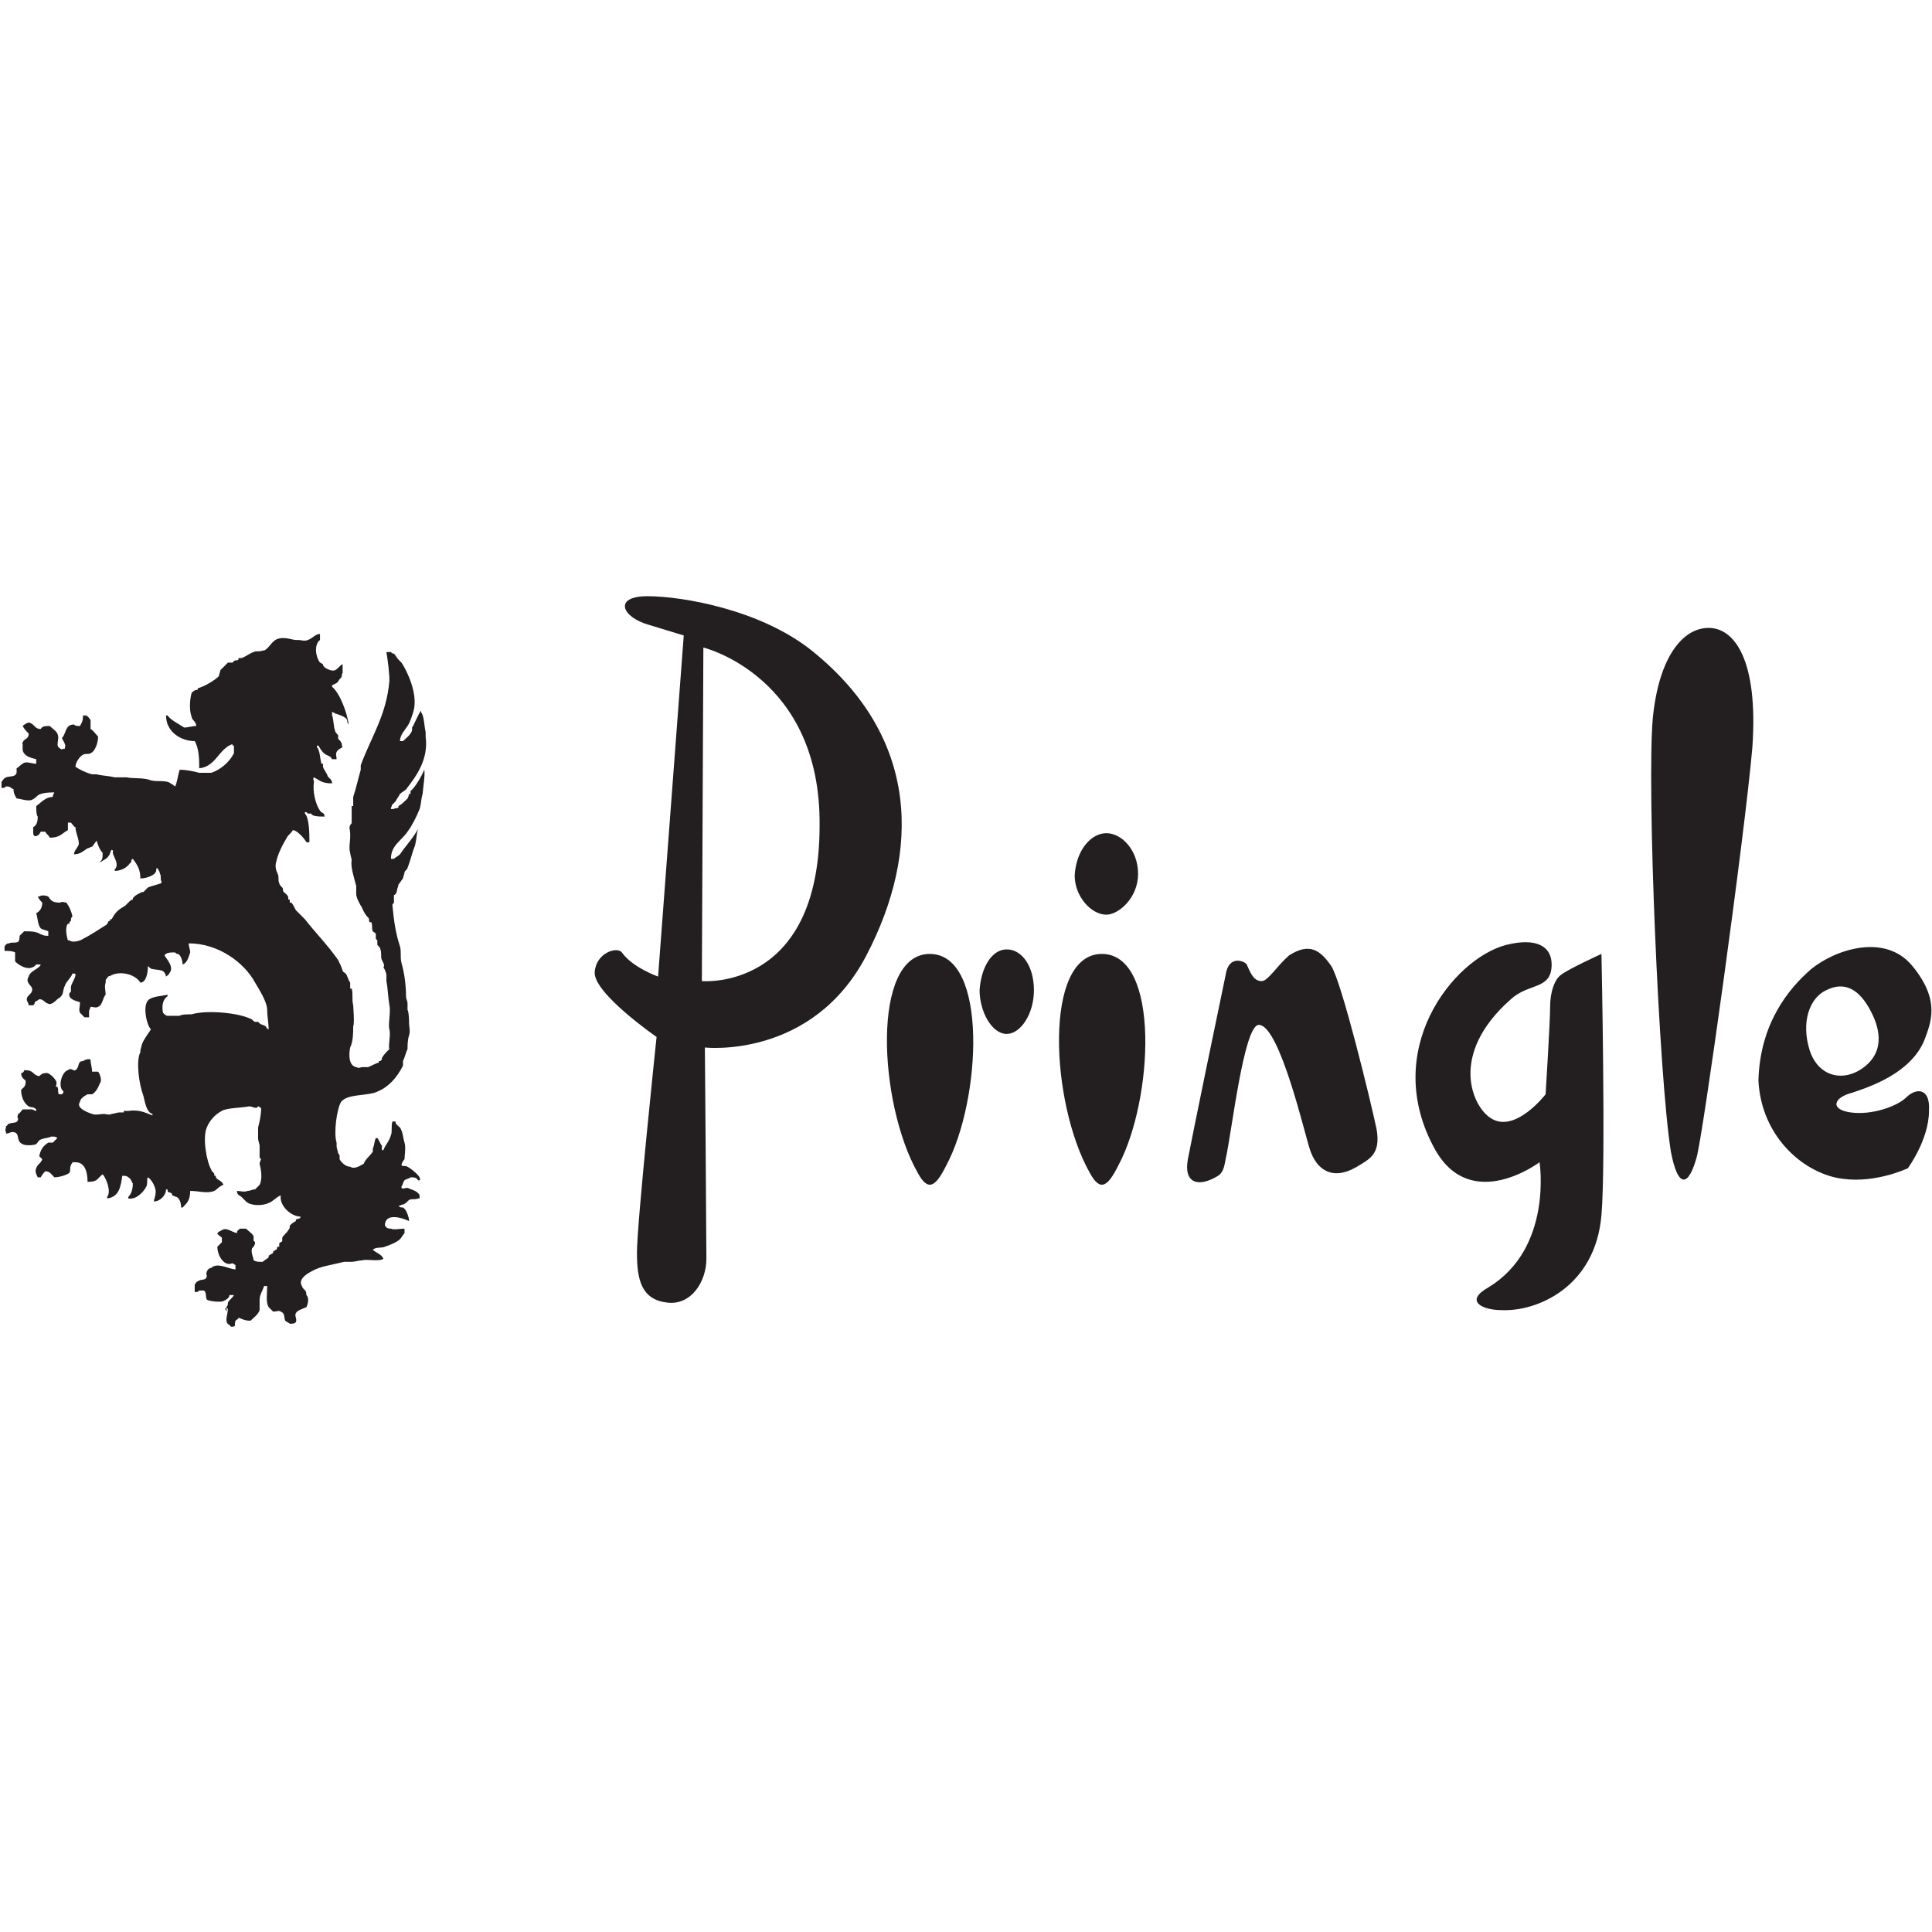 <svg id="Layer_1" xmlns="http://www.w3.org/2000/svg" viewBox="0 0 128 128"><style>.st0{fill-rule:evenodd;clip-rule:evenodd;fill:#231f20}</style><path class="st0" d="M22.3 50.3H22c-.1-.2-.2-.2-.4-.3-.2-.1-.4-.4-.5-.6H21v.1c.2.2.2.8.3 1.1h.1v.2c0 .1.3.5.3.6.1.2.3.2.3.5-.7 0-.8-.2-1.2-.4-.1.1 0 .2 0 .3-.1.6.1 1.5.4 1.9.1.2.3.1.3.4-.3 0-.6 0-.8-.1l-.1-.1h-.2c-.1-.1-.1-.1-.2-.1v.1c.3.3.3 1.4.3 1.9h-.2c-.1-.2-.6-.8-.9-.8-.1.2-.3.3-.4.5-.3.5-.6 1.1-.7 1.6-.1.3 0 .6.1.8.1.2 0 .4.1.6 0 .1.1.2.2.3.1.1 0 .2.1.3.1.1.3.2.3.4v.1h.1v.2h.1c.1.1.2.3.3.5l.6.6c.7.9 1.5 1.7 2.2 2.7.1.2.2.4.3.7 0 .1.1.1.2.2s.2.5.3.6v.4h.1c.1.3 0 .7.1 1.1 0 .1.1 1.2 0 1.4 0 .4 0 1-.2 1.4-.1.5-.1 1.2.4 1.3.2.1.3 0 .4 0h.4s.6-.3.7-.3v-.1c.1 0 .1 0 .2-.1v-.1c.1-.2.3-.4.5-.6-.1-.2.1-.9 0-1.3-.1-.3.1-1.2 0-1.6-.1-.6-.1-1.1-.2-1.6v-.4c0-.1-.1-.4-.2-.5 0 0 .1-.1 0-.3l-.1-.2c-.1-.2 0-.5-.1-.7 0-.1-.1-.2-.2-.3v-.3l-.1-.1v-.3c0-.1-.1-.1-.2-.2-.1-.2 0-.4-.1-.6h-.1c-.1-.1 0-.2-.1-.3l-.1-.1c-.3-.4-.3-.6-.4-.7-.1-.2-.3-.5-.3-.8v-.5c-.1-.4-.4-1.3-.3-1.7 0-.1-.1-.4-.1-.5-.1-.3 0-.8 0-1v-.3c0-.2-.1-.4 0-.5 0-.1.1-.1.1-.2v-1.1h.1v-.6c.2-.6.3-1.1.5-1.8v-.3c.7-1.9 1.7-3.3 1.9-5.6 0-.5-.1-1.3-.2-1.9h.3c.1.1.1.1.2.1.1.1.2.3.3.4l.2.2c.4.6 1.1 2.1.8 3.2-.1.3-.2.7-.4 1-.2.3-.5.6-.5 1h.2c.2-.2.5-.4.6-.7v-.2c.1-.1.5-1.1.6-1.1v.1c.2.2.2.9.3 1.3v.3c.2 1.5-.6 2.6-1.3 3.5-.1.1-.3.2-.4.3-.1.2-.2.3-.3.5l-.2.2c-.1.1 0 .1-.1.2v.1h.2c.1-.1.1 0 .3-.1v-.1c.2-.1.4-.3.6-.5 0 0 .1-.2.1-.3h.1v-.2c.3-.2.8-1.1.9-1.4.1.2-.1 1.4-.1 1.6-.1.3-.1.7-.2 1-.2.5-.5 1.1-.8 1.5-.4.6-1.1.9-1.1 1.8h.2c.1-.1.3-.2.4-.3.4-.6.9-1.1 1.2-1.7-.1.3-.1.7-.2 1.1-.2.5-.3 1-.5 1.5 0 .1-.2.2-.2.3 0 .1-.1.3-.1.4-.1.1-.2.3-.3.4 0 .1-.1.3-.1.4 0 .1-.1.3-.2.3v.5c0 .1-.1 0-.1.2.1 1 .2 1.8.5 2.7.1.4 0 .7.1 1.1.2.7.3 1.5.3 2.2 0 .2.1.3.1.5v.4c.1.2.1.7.1.9 0 .2.1.5 0 .8-.1.3-.1.7-.1.9-.1.2-.2.6-.3.8v.3c-.4.8-1 1.5-1.9 1.8-.7.2-1.8.1-2.2.6-.3.5-.5 2.1-.3 2.7v.2c0 .2.1.4.1.5 0 0 .1.1.1.2v.2c.1.2.4.5.7.5.3.2.7-.1.9-.2.1-.3.4-.5.6-.8v-.2c.1-.2.1-.5.2-.7h.1c.1.1.2.4.3.5v.3h.1c.1-.3.4-.6.5-1 .1-.2 0-.6.1-.9h.2c0 .2.2.3.3.4.2.3.2.7.3 1 .1.3 0 .9 0 1.1-.1.1-.2.3-.2.4.1.1.2 0 .4.1s1 .7.8.9h-.1c-.1-.2-.3-.2-.5-.2-.1.1-.3.1-.4.2-.1.1-.1.3-.2.4v.1c.1.1.2 0 .4 0 .2.1.7.2.8.5v.2h-.1c-.2.1-.4 0-.6.1-.1.1-.3.3-.4.3-.1 0-.2.1-.3.1.1.1.2.1.3.1.2.1.4.6.4.9-.4-.2-1.6-.6-1.6.3.1.1.1.2.4.2.2.1.6 0 .9 0v.3c-.1.1-.2.3-.3.4-.2.2-.7.4-1 .5-.2.1-.6 0-.8.2.2.2.6.3.7.6-.3.2-1.1 0-1.4.1-.2 0-.5.1-.7.1h-.5c-.8.2-1.6.3-2.1.6-.2.1-1 .5-.7 1 .1.3.3.2.3.6.2.2.1.6 0 .8-.2.1-.6.2-.7.4-.1.2.1.4 0 .6-.1.1-.2.1-.4.1-.1-.1-.2-.1-.3-.2-.1-.2 0-.5-.3-.6-.1-.1-.3 0-.5 0l-.3-.3c-.2-.3-.1-.9-.1-1.4h-.2c-.1.3-.3.6-.3.9v.7c-.1.3-.4.5-.6.7-.4 0-.5-.1-.8-.2 0 .1-.1.1-.2.2-.1.3.1.4-.3.4-.1-.2-.3-.1-.3-.5 0-.1.1-.5.1-.7h-.2c.2.3.1.2.1-.1.1-.1.1-.2.1-.3.1-.2.3-.3.4-.5h-.3c0 .2-.2.3-.4.4-.2.1-1 0-1.1-.1-.1-.2 0-.5-.2-.6h-.3c-.1.1-.1.1-.3.1v-.5c.1-.1.1-.2.2-.2.2-.2.6 0 .6-.4-.1-.2.1-.5.3-.5.4-.4 1.2.1 1.6.1v-.3c-.1 0-.1-.1-.2-.1s-.2.1-.4 0c-.3-.1-.6-.6-.6-1.1l.3-.3V82c-.1-.1-.3-.2-.3-.3.1-.1.1-.1.3-.2.3-.2.6.1 1 .2 0-.2.1-.2.2-.3h.4c.2.2.4.3.5.5v.3l.1.1c0 .2-.1.3-.2.4-.1.3.1.6.1.8.2.1.3.1.6.1.1-.1.3-.2.4-.3v-.1c.1-.1.2-.1.3-.2v-.1c.1 0 .1-.1.2-.1.1-.1 0-.1.1-.2h.1v-.2c0-.1.2-.1.2-.2V82c.1-.2.3-.3.4-.5.1-.1.1-.2.1-.3.1-.1.2-.2.4-.3v-.1l.3-.1v-.1c-.6 0-1.4-.7-1.3-1.4-.3.1-.5.4-.8.5-.4.2-1.2.2-1.5-.1l-.3-.3c-.1-.1-.3-.1-.3-.4.2 0 .5.1.7 0 .2 0 .3-.1.5-.1l.3-.3c.2-.4.1-1 0-1.4 0-.1.1-.3.1-.3l-.1-.1v-.8c0-.1-.1-.3-.1-.5v-.7c.1-.4.2-.8.2-1.3-.1 0-.1-.1-.2-.1l-.1.1c-.2 0-.3-.1-.5-.1-.5.1-1.5.1-1.8.3-.4.2-.8.6-1 1.1-.3.7 0 2.3.3 2.8 0 .1.2.2.2.3v.1h.1v.1c.1.2.4.2.5.5-.3.1-.4.3-.6.4-.5.2-1 0-1.6 0 0 .6-.2.8-.5 1.1H12c0-.3-.1-.6-.3-.7-.1 0-.2-.1-.3-.1v-.1c-.2-.2-.3 0-.3-.3H11c0 .4-.4.8-.8.8 0-.2.1-.3.1-.5.1-.4-.3-1-.5-1.1 0 0 0-.1 0 0-.1.1 0 .4-.1.6-.2.4-.7.9-1.2.8v-.1c.2-.2.3-.5.3-.9-.1-.1-.1-.3-.3-.4-.1-.1-.2-.1-.4-.1-.1.7-.2 1.4-1 1.5v-.1c.3-.4-.1-1.3-.3-1.5-.4.3-.3.5-1 .5 0-.7-.2-1.3-.8-1.3h-.2c0 .1-.1.1-.1.2-.1.2 0 .3-.1.5-.1.1-.6.3-1 .3-.2-.2-.3-.4-.6-.4-.1.1-.2.2-.3.4h-.2c-.1-.2-.2-.4-.1-.6.1-.3.3-.3.4-.6l-.2-.2c.1-.5.3-.7.6-.9h.3l.3-.3c-.1-.1-.2-.1-.4-.1-.2.1-.5.1-.7.2-.1 0-.2.2-.3.3-.2.1-.8.1-.9 0-.5-.2-.1-.8-.7-.8-.1 0-.2.1-.4.1V75c-.1-.1 0-.2 0-.4.1 0 .1-.1.1-.1.3-.2.7 0 .7-.4-.1-.1 0-.2 0-.3.1 0 .2-.2.3-.3h.6c.1 0 .2.1.3.1v-.1s.1 0 0 0c-.2-.2-.3-.1-.5-.2-.3-.2-.5-.6-.5-1.1.2-.2.3-.2.3-.6-.1-.1-.3-.2-.3-.5.1 0 .2-.1.2-.2.7 0 .5.3 1 .4.1-.1.2-.2.4-.2.2-.1.6.3.7.5.1.1 0 .4 0 .4h.1c.1.2 0 .3.1.5h.2c.1-.1.1-.1.1-.2-.4-.3-.1-1.3.3-1.4.2-.2.4.1.5 0 .3-.2.1-.6.5-.6.3-.2.5-.1.5-.1 0 .3.1.5.1.8h.4c.1.1.3.6.1.8-.1.3-.3.6-.5.7h-.3c-.2.1-.5.3-.5.5-.3.4.5.7.8.8.2.1.6 0 .8 0 .1 0 .3.1.5 0 .1 0 .4-.1.5-.1h.3v-.1h.3c.7-.1 1.1.1 1.6.3v-.1c-.4-.1-.5-.8-.6-1.2-.3-.8-.5-2.3-.2-2.9v-.1l.1-.4c.1-.3.4-.7.6-1-.3-.3-.6-1.7-.1-2 .3-.2.8-.2 1.2-.3v.1c-.3.2-.4.6-.3 1.1.1.1.2.2.3.2h.8c.1-.1.6-.1.8-.1 1-.3 3.1-.1 3.9.3.1 0 .2.2.3.2h.2l.1.1c.1.1.3.1.4.2.1.1 0 .1.2.2 0-.4-.1-.9-.1-1.3 0-.5-.5-1.3-.8-1.8-.7-1.3-2.4-2.6-4.4-2.6 0 .2.1.4.1.6-.1.3-.2.7-.5.8 0-.2-.1-.6-.3-.7-.1 0-.1 0-.2-.1-.3 0-.6 0-.7.2.1.2.7.8.3 1.2 0 .1-.1.1-.2.2-.1-.5-.4-.4-.9-.5-.1 0-.2-.1-.3-.2 0 .4-.1 1.1-.5 1.1-.3-.5-1.2-.8-1.9-.5-.1.1-.2 0-.3.2-.1.1-.1.1-.1.3-.1.3 0 .5 0 .8-.2.2-.2.7-.5.8-.1.1-.4 0-.5 0 0 .1-.1.2-.1.3v.4H5.6l-.3-.3c-.1-.2 0-.4 0-.7-.3-.1-.8-.2-.7-.6l.1-.1v-.3c0-.2.3-.6.3-.8 0-.1 0-.1-.2-.1-.1.3-.4.5-.5.8-.2.4 0 .6-.5.9-.1.1-.4.4-.6.3-.3-.1-.3-.3-.6-.3-.1.1-.2.1-.3.2 0 .1 0 .1-.1.2H1.9c0-.2-.2-.3-.1-.5 0-.1.3-.3.3-.4.2-.4-.5-.5-.2-1 .1-.4.7-.5.8-.8h-.3c-.4.5-1.1.1-1.4-.2v-.6C.8 63 .6 63 .3 63v-.3c.1-.1.1-.2.3-.2.2-.1.4 0 .6-.1.1-.1.1-.3.1-.4l.3-.3c.4 0 .8 0 1.1.2.1 0 .1.1.5.1v-.3c-.2-.1-.4-.1-.5-.2-.2-.2-.2-.7-.3-1 .2-.1.4-.3.4-.7-.1-.1-.2-.2-.3-.4h.1c.1-.1.4-.1.6 0 .2.3.3.4.8.4.1-.1.3 0 .4 0 .2.3.3.5.4.9-.1.1-.1.2-.1.3l-.1.1v.1h-.1c-.2.2-.1.8 0 1.1h.1c.2.2.8 0 .9-.1.6-.3 1-.6 1.5-.9.2-.1.1-.3.3-.3v-.1h.1c.3-.6.6-.7.9-.9l.3-.3c.1-.1.2-.1.2-.1 0-.1 0-.1.1-.2s.3-.2.5-.3h.1l.3-.3c.2-.1.7-.2.9-.3v-.1c-.1-.1 0-.4-.1-.5 0-.1-.1-.3-.2-.4-.1.1 0 .2-.1.3-.1.2-.6.4-1 .4 0-.6-.2-.9-.5-1.3-.2.1 0 .2-.2.3-.2.3-.6.5-1 .5v-.1c.3-.3 0-.7-.1-1-.1-.2.1-.2-.1-.3-.1.1-.1.3-.2.4-.1.2-.4.3-.5.4h-.1c.2-.1.2-.3.2-.6-.2-.2-.3-.5-.4-.8-.1.1-.2.3-.3.4-.1 0-.2.1-.3.1-.3.2-.5.4-.9.4 0-.2.2-.4.3-.6.1-.3-.2-.8-.2-1.2-.1 0-.2-.2-.3-.3h-.2v.5c-.4.2-.5.5-1.2.5-.1-.2-.2-.2-.3-.4h-.3c-.1.2-.2.3-.4.3-.1-.1-.1-.1-.1-.3v-.3c.2-.1.3-.3.3-.7-.1-.1-.1-.5-.1-.7.3-.2.6-.6 1.1-.6 0-.1 0-.1.1-.3-.3 0-.8 0-1.1.2-.1.1-.2.2-.4.3-.3.1-.8-.1-1-.1-.1-.2-.2-.3-.2-.6-.2-.1-.2-.2-.5-.2-.1.1-.1.1-.3.1v-.4c.1-.1.1-.2.3-.3.3-.1.6 0 .7-.3v-.3c.2-.1.2-.2.4-.3.2-.2.6 0 .9 0v-.3c-.4-.1-.8-.2-.9-.6v-.4c0-.1-.1 0 0-.1.1-.3.4-.2.4-.6-.1-.1-.3-.3-.4-.5.1-.1.4-.3.5-.2.3.1.3.4.7.4.1-.2.3-.2.6-.2.2.2.4.3.5.5.2.4-.2.8.2 1 .1.1.1 0 .3 0v-.1c.1-.1-.1-.4-.2-.6.3-.3.2-.9.8-.9.1.1.2.1.4.1.1-.2.2-.3.2-.7h.2c.2.1.2.2.3.3v.6c.2.1.3.3.5.5 0 .4-.2 1-.5 1.1-.1.1-.3 0-.5.1s-.5.5-.5.8c.3.2.7.4 1.1.5h.3c.4.1.8.1 1.2.2h.8c.4.1 1.1 0 1.6.2.4.1.7 0 1.1.1.1 0 .5.3.5.3.1-.1.2-.8.3-1.1.5 0 .9.1 1.3.2h.8c.6-.2 1.2-.7 1.5-1.3v-.5c-.1 0-.1 0-.1-.1-.9.3-1.1 1.5-2.2 1.6 0-.5 0-1.3-.3-1.8-.9 0-1.9-.6-1.9-1.7h.1c.2.3.8.6 1.1.8.3 0 .5-.1.8-.1 0-.3-.3-.4-.3-.6-.2-.5-.1-1.3 0-1.6.1-.1.2-.2.4-.2v-.1c.4-.1 1.1-.5 1.4-.8 0-.1.1-.3.1-.4l.5-.5h.3l.1-.1c.1-.1.2 0 .3-.1v-.1h.2c.3-.1.5-.3.8-.4.2-.1.4 0 .6-.1h.1c.4-.2.5-.7 1-.8.4-.1.9.1 1.1.1h.2c.1 0 .4.1.6 0 .3-.1.5-.4.8-.4v.4c-.4.3-.3 1.1 0 1.5.1 0 .1.1.2.1 0 .1 0 .1.1.2s.5.3.7.2c.2-.1.3-.3.5-.4v.6c-.1.1 0 .1-.1.3l-.1.1c-.2.3-.1.2-.5.4v.1c.5.4 1 1.7 1.1 2.5-.1-.1-.1-.2-.1-.3-.1-.2-.4-.3-.7-.4-.1 0-.3-.2-.3-.1v.2c.1.2.1.8.2 1 0 .1.1.2.2.3v.2c0 .1.2.2.2.3.1.1 0 .2.1.3-.6.3-.4.5-.4.8zm90.9-8.7c1.7 0 3.3 2.1 2.9 7.9-.5 5.8-3.3 25.9-3.7 27.2-.5 1.8-1.2 2.2-1.7-.4-.8-5-1.6-24.1-1.2-28.7.4-4.1 2-6 3.7-6zm-32 23c-.3 1.4-2.3 11.1-2.5 12.2-.3 1.6.7 1.9 2 1.1.3-.2.4-.5.5-1.1.4-1.7 1.2-8.9 2.2-8.9 1.4 0 3.1 7.5 3.4 8.3.4 1.2 1.4 2.1 3.1 1.1.8-.5 1.6-.8 1.3-2.5-.4-1.9-2.3-9.7-3-10.8-.7-1-1.4-1.6-2.8-.7-.8.7-1.4 1.7-1.8 1.7-.5 0-.7-.4-1-1.1-.1-.2-1.2-.7-1.4.7zM46.6 42.9L46.5 65s7.8.7 7.8-10.3c.1-9.9-7.7-11.8-7.7-11.8zm-1.3-.8s-1-.3-2.3-.7c-1.8-.5-2.4-1.9-.1-1.9s7.6.9 11 3.7c7 5.7 7.1 13.2 3.5 20.1-3.6 6.9-10.7 6.1-10.7 6.1s.1 12.5.1 14-1 3.1-2.6 2.9c-1.7-.2-2-1.5-2-3.3 0-2 1.3-14.3 1.3-14.3s-4.2-2.9-4.1-4.3c.1-1.3 1.5-1.7 1.8-1.3.7 1 2.4 1.6 2.4 1.6l1.7-22.6zm16.3 21.1c3.9 0 3.4 9.7 1.1 14-.7 1.4-1.2 1.8-1.9.5-2.6-4.6-3.1-14.5.8-14.5zm11.7-8c1 0 2.1 1.1 2.1 2.7s-1.3 2.7-2.1 2.7c-1 0-2.1-1.2-2.1-2.6.1-1.7 1.1-2.8 2.1-2.8zm-6.6 7.7c1 0 1.8 1.1 1.8 2.7s-.9 2.9-1.8 2.9c-1 0-1.8-1.5-1.8-2.9.1-1.5.8-2.7 1.8-2.7zm6.3.3c3.9 0 3.4 9.7 1.1 14-.7 1.4-1.2 1.8-1.9.5-2.6-4.6-3.1-14.5.8-14.5zm33.1 0s-2.2 1-2.7 1.4c-.4.3-.7 1.1-.7 2.1s-.3 5.8-.3 5.8-2 2.6-3.6 1.6c-1.2-.7-2.9-4.2 1.3-7.9 1.2-1.1 2.7-.6 2.7-2.3 0-1.2-1-1.8-3-1.3-3.5.9-8.4 7-4.7 13.6 2.4 4.2 6.9.8 6.9.8s.9 5.7-3.4 8.3c-1.6.9-.4 1.5.9 1.5 2.3.1 6.2-1.5 6.6-6.3.3-3.3 0-17.3 0-17.3zm14.9 2.4c-1.1.5-1.7 2.1-1.1 4 .6 1.8 2.3 2.1 3.6 1.1 1.3-1 1.1-2.4.5-3.6-.8-1.6-1.8-2.1-3-1.5zm-1-1.4c1.6-1.3 4.9-2.4 6.7-.2 1.9 2.3 1.2 3.8.8 4.9-.9 2.2-3.6 3.1-4.8 3.5-1.2.3-1.5 1.1-.1 1.3 1.4.2 3.1-.4 3.7-1 .6-.6 1.6-.7 1.5.9 0 1.9-1.4 3.8-1.4 3.8s-2.1 1-4.3.7c-2.5-.3-5.4-2.7-5.6-6.5.1-3.8 2-6.1 3.5-7.4z"/></svg>